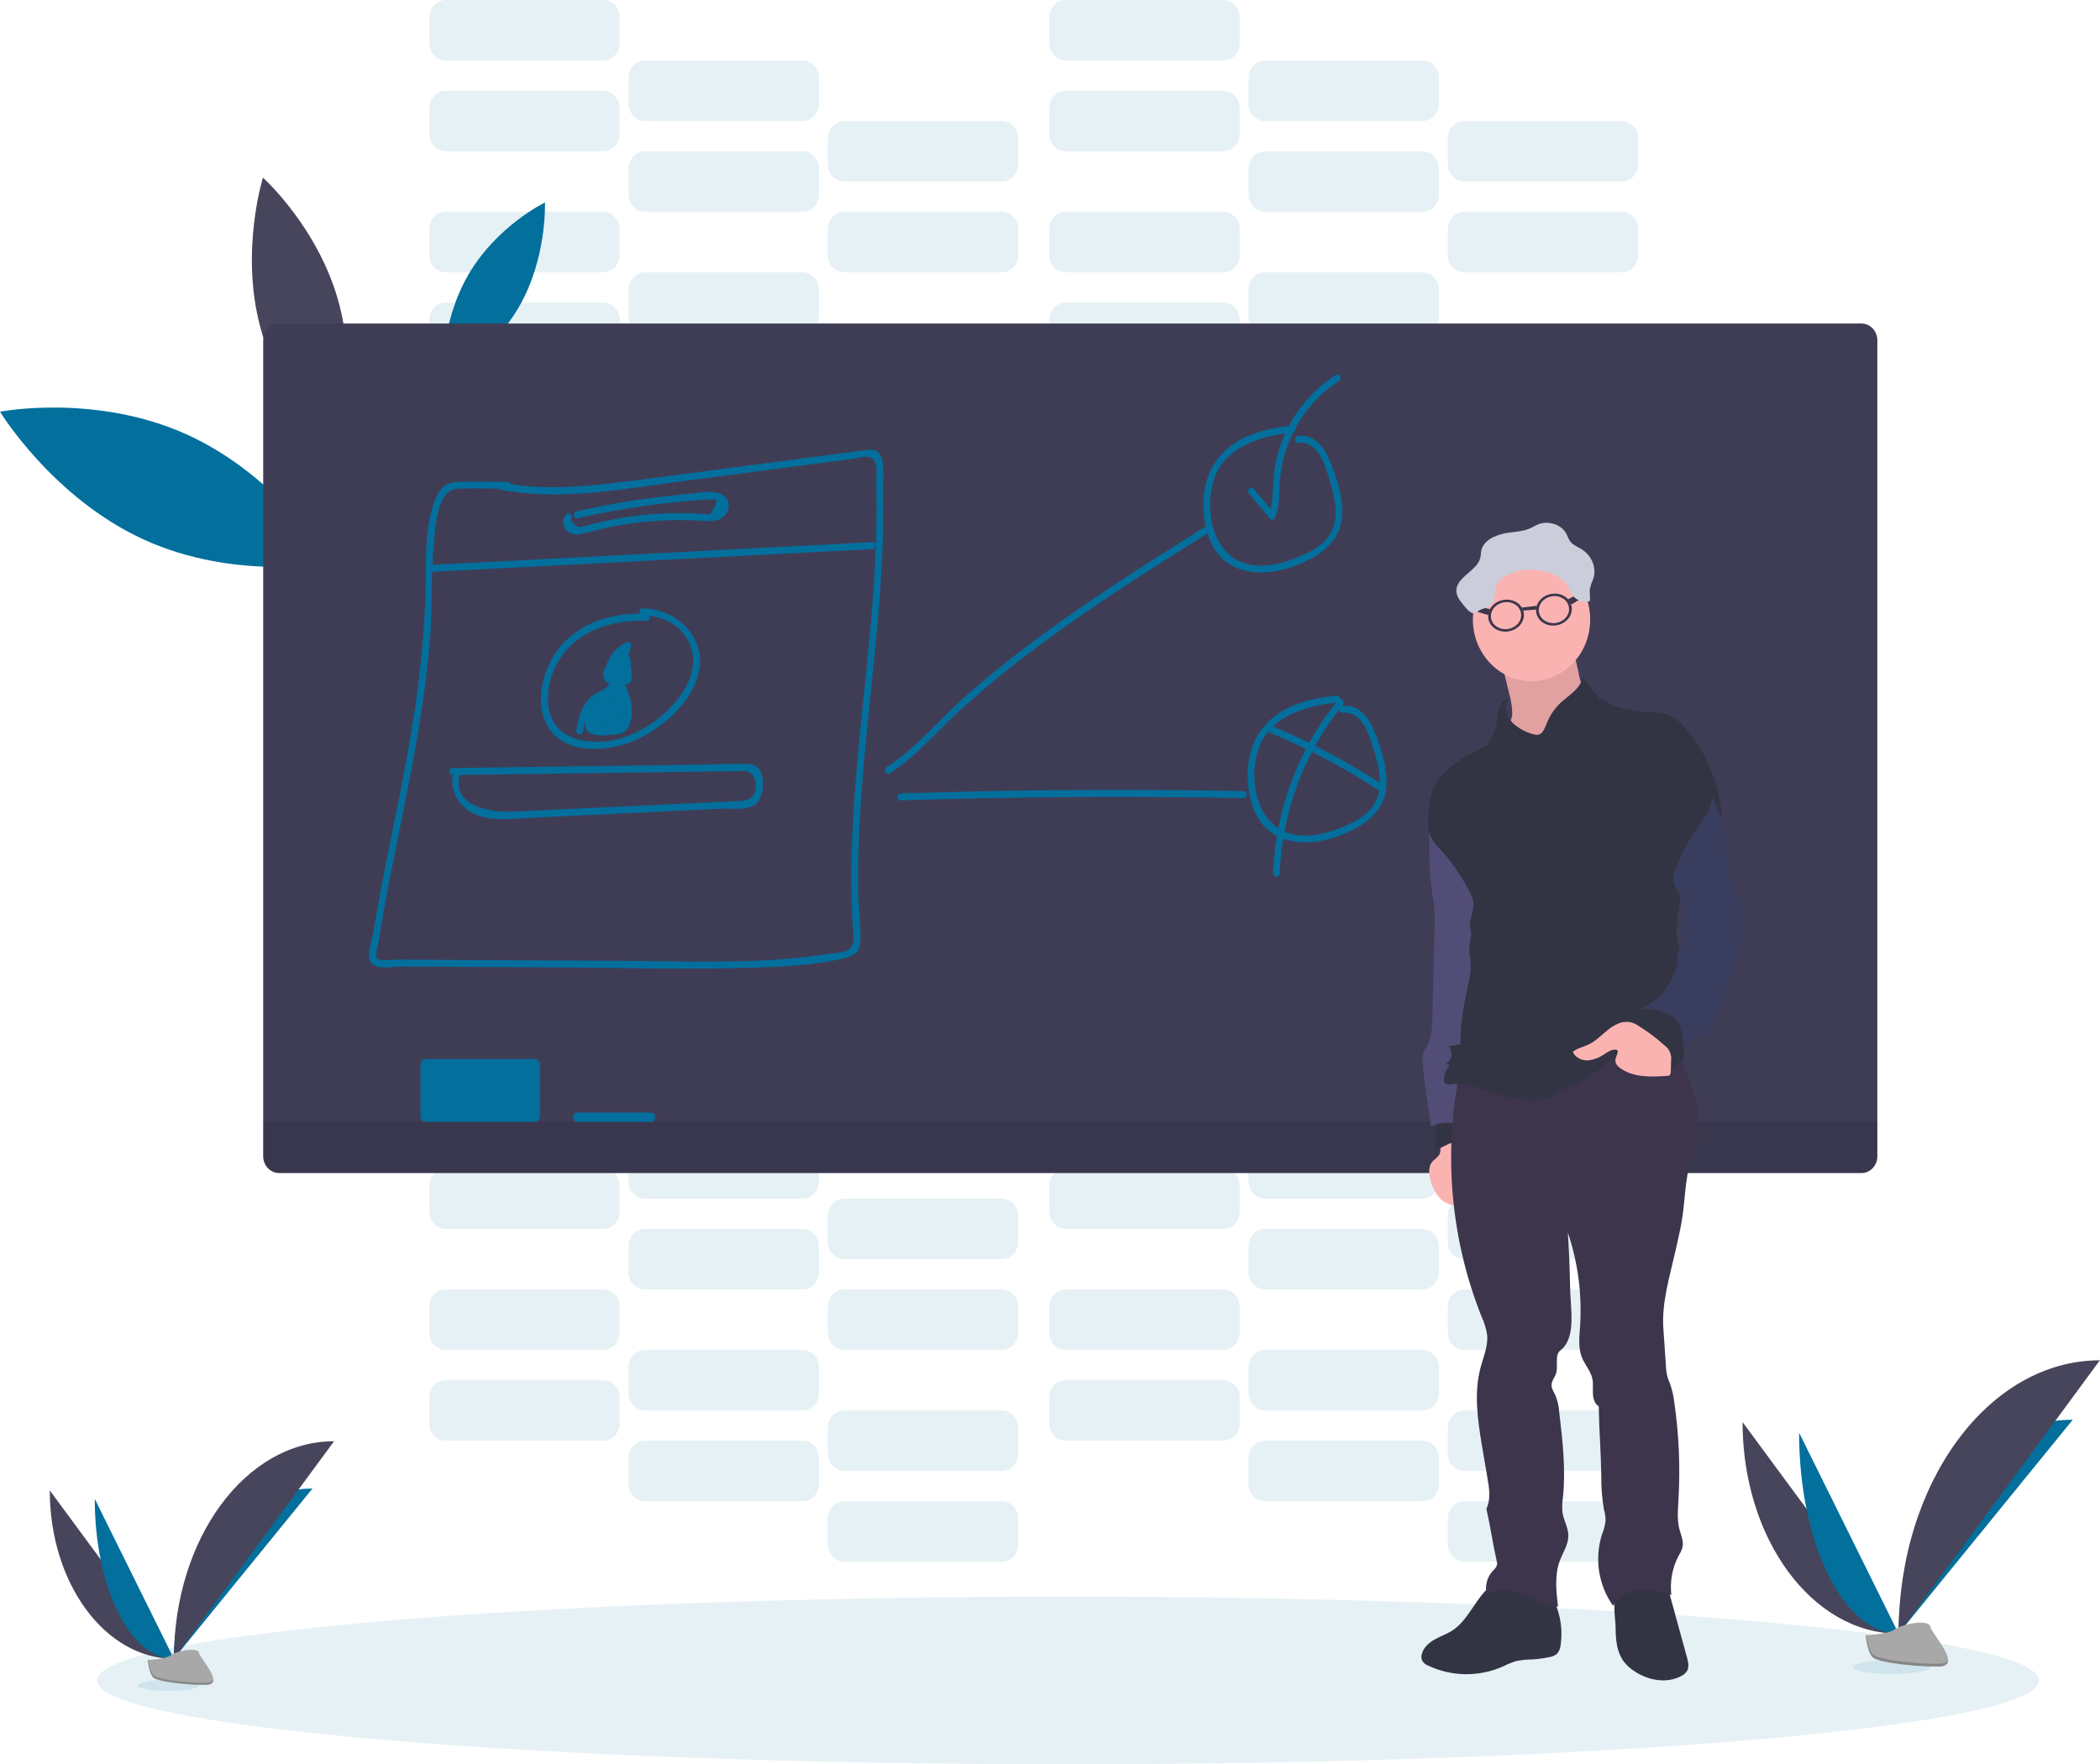 <svg width="13097" height="11003" viewBox="0 0 13097 11003" fill="none" xmlns="http://www.w3.org/2000/svg">
<path opacity="0.1" d="M3762.27 1887.04H2779.74C2723.17 1887.04 2677.21 1935.32 2677.21 1994.89V2156.6C2677.21 2216.17 2723.17 2264.45 2779.74 2264.45H3762.27C3818.83 2264.45 3864.79 2216.17 3864.79 2156.6V1994.89C3864.79 1935.32 3818.83 1887.04 3762.27 1887.04Z" fill="#036F9D"/>
<path opacity="0.1" d="M5005.03 2264.44H4022.65C3965.93 2264.44 3919.97 2312.73 3919.97 2372.3V2534C3919.97 2593.57 3965.93 2641.85 4022.65 2641.85H5005.03C5061.75 2641.85 5107.71 2593.57 5107.71 2534V2372.3C5107.71 2312.73 5061.75 2264.44 5005.03 2264.44Z" fill="#036F9D"/>
<path opacity="0.1" d="M6247.82 2641.87H5265.44C5208.87 2641.87 5162.91 2690.15 5162.91 2749.72V2911.43C5162.91 2971 5208.87 3019.28 5265.44 3019.28H6247.82C6304.54 3019.28 6350.5 2971 6350.5 2911.43V2749.72C6350.5 2690.15 6304.54 2641.87 6247.82 2641.87Z" fill="#036F9D"/>
<path opacity="0.1" d="M3762.27 1320.92H2779.74C2723.17 1320.92 2677.21 1369.21 2677.21 1428.78V1590.48C2677.21 1650.05 2723.17 1698.33 2779.74 1698.33H3762.27C3818.83 1698.33 3864.79 1650.05 3864.79 1590.48V1428.78C3864.79 1369.21 3818.83 1320.92 3762.27 1320.92Z" fill="#036F9D"/>
<path opacity="0.1" d="M5005.03 1698.35H4022.65C3965.93 1698.35 3919.97 1746.63 3919.97 1806.2V1967.91C3919.97 2027.47 3965.93 2075.76 4022.65 2075.76H5005.03C5061.75 2075.76 5107.71 2027.47 5107.71 1967.91V1806.2C5107.71 1746.63 5061.75 1698.35 5005.03 1698.35Z" fill="#036F9D"/>
<path opacity="0.1" d="M6247.82 2075.75H5265.44C5208.87 2075.75 5162.91 2124.03 5162.91 2183.6V2345.31C5162.91 2404.88 5208.87 2453.16 5265.44 2453.16H6247.82C6304.54 2453.16 6350.5 2404.88 6350.5 2345.31V2183.6C6350.5 2124.03 6304.54 2075.75 6247.82 2075.75Z" fill="#036F9D"/>
<path opacity="0.1" d="M7628.77 1887.04H6646.39C6589.82 1887.04 6543.86 1935.32 6543.86 1994.89V2156.6C6543.86 2216.17 6589.82 2264.45 6646.39 2264.45H7628.77C7685.49 2264.45 7731.45 2216.17 7731.45 2156.6V1994.89C7731.45 1935.32 7685.49 1887.04 7628.77 1887.04Z" fill="#036F9D"/>
<path opacity="0.1" d="M8871.69 2264.44H7889.31C7832.59 2264.44 7786.63 2312.73 7786.63 2372.3V2534C7786.63 2593.57 7832.59 2641.85 7889.31 2641.85H8871.69C8928.25 2641.85 8974.21 2593.57 8974.21 2534V2372.3C8974.21 2312.73 8928.25 2264.44 8871.69 2264.44Z" fill="#036F9D"/>
<path opacity="0.1" d="M10114.4 2641.87H9132.06C9075.34 2641.87 9029.54 2690.15 9029.54 2749.72V2911.43C9029.54 2971 9075.34 3019.28 9132.06 3019.28H10114.4C10171.2 3019.28 10217.1 2971 10217.1 2911.43V2749.72C10217.1 2690.15 10171.2 2641.87 10114.4 2641.87Z" fill="#036F9D"/>
<path opacity="0.1" d="M7628.77 1320.92H6646.39C6589.82 1320.92 6543.86 1369.21 6543.86 1428.78V1590.48C6543.86 1650.05 6589.82 1698.33 6646.39 1698.33H7628.77C7685.49 1698.33 7731.45 1650.05 7731.45 1590.48V1428.78C7731.45 1369.21 7685.49 1320.92 7628.77 1320.92Z" fill="#036F9D"/>
<path opacity="0.1" d="M8871.69 1698.35H7889.31C7832.59 1698.35 7786.63 1746.63 7786.63 1806.2V1967.91C7786.63 2027.47 7832.59 2075.76 7889.31 2075.76H8871.69C8928.25 2075.76 8974.21 2027.47 8974.21 1967.91V1806.2C8974.21 1746.63 8928.25 1698.35 8871.69 1698.35Z" fill="#036F9D"/>
<path opacity="0.1" d="M10114.4 2075.75H9132.06C9075.34 2075.75 9029.54 2124.03 9029.54 2183.6V2345.31C9029.54 2404.88 9075.34 2453.16 9132.06 2453.16H10114.4C10171.2 2453.16 10217.1 2404.88 10217.1 2345.31V2183.6C10217.1 2124.03 10171.2 2075.75 10114.4 2075.75Z" fill="#036F9D"/>
<path opacity="0.1" d="M3762.27 566.117H2779.74C2723.17 566.117 2677.21 614.4 2677.21 673.968V835.674C2677.21 895.243 2723.17 943.526 2779.74 943.526H3762.27C3818.83 943.526 3864.79 895.243 3864.79 835.674V673.968C3864.79 614.4 3818.83 566.117 3762.27 566.117Z" fill="#036F9D"/>
<path opacity="0.1" d="M5005.03 943.52H4022.65C3965.93 943.52 3919.97 991.802 3919.97 1051.37V1213.08C3919.97 1272.65 3965.93 1320.93 4022.65 1320.93H5005.03C5061.75 1320.93 5107.71 1272.65 5107.71 1213.08V1051.37C5107.71 991.802 5061.75 943.52 5005.03 943.52Z" fill="#036F9D"/>
<path opacity="0.1" d="M6247.82 1320.92H5265.44C5208.87 1320.92 5162.91 1369.21 5162.91 1428.78V1590.48C5162.91 1650.05 5208.87 1698.33 5265.44 1698.33H6247.82C6304.54 1698.33 6350.5 1650.05 6350.5 1590.48V1428.78C6350.5 1369.21 6304.54 1320.92 6247.82 1320.92Z" fill="#036F9D"/>
<path opacity="0.1" d="M3762.27 0H2779.74C2723.17 0 2677.21 48.283 2677.21 107.851V269.558C2677.21 329.126 2723.17 377.409 2779.74 377.409H3762.27C3818.83 377.409 3864.79 329.126 3864.79 269.558V107.851C3864.79 48.283 3818.83 0 3762.27 0Z" fill="#036F9D"/>
<path opacity="0.1" d="M5005.03 377.4H4022.65C3965.93 377.4 3919.97 425.683 3919.97 485.252V646.958C3919.97 706.526 3965.93 754.809 4022.65 754.809H5005.03C5061.75 754.809 5107.71 706.526 5107.71 646.958V485.252C5107.71 425.683 5061.75 377.4 5005.03 377.4Z" fill="#036F9D"/>
<path opacity="0.1" d="M6247.82 754.805H5265.44C5208.87 754.805 5162.91 803.087 5162.91 862.656V1024.36C5162.91 1083.93 5208.87 1132.21 5265.44 1132.21H6247.82C6304.54 1132.21 6350.5 1083.93 6350.5 1024.36V862.656C6350.5 803.087 6304.54 754.805 6247.82 754.805Z" fill="#036F9D"/>
<path opacity="0.1" d="M7628.77 566.117H6646.39C6589.82 566.117 6543.86 614.4 6543.86 673.968V835.674C6543.86 895.243 6589.82 943.526 6646.39 943.526H7628.77C7685.49 943.526 7731.45 895.243 7731.45 835.674V673.968C7731.45 614.4 7685.49 566.117 7628.77 566.117Z" fill="#036F9D"/>
<path opacity="0.1" d="M8871.69 943.52H7889.31C7832.59 943.52 7786.63 991.802 7786.63 1051.37V1213.08C7786.63 1272.65 7832.59 1320.93 7889.31 1320.93H8871.69C8928.25 1320.93 8974.21 1272.65 8974.21 1213.08V1051.37C8974.21 991.802 8928.25 943.52 8871.69 943.52Z" fill="#036F9D"/>
<path opacity="0.1" d="M10114.4 1320.92H9132.06C9075.34 1320.92 9029.54 1369.21 9029.54 1428.78V1590.48C9029.54 1650.05 9075.34 1698.33 9132.06 1698.33H10114.4C10171.2 1698.33 10217.1 1650.05 10217.1 1590.48V1428.78C10217.1 1369.21 10171.2 1320.92 10114.4 1320.92Z" fill="#036F9D"/>
<path opacity="0.1" d="M7628.77 0H6646.39C6589.82 0 6543.86 48.283 6543.86 107.851V269.558C6543.86 329.126 6589.82 377.409 6646.39 377.409H7628.77C7685.49 377.409 7731.45 329.126 7731.45 269.558V107.851C7731.45 48.283 7685.49 0 7628.77 0Z" fill="#036F9D"/>
<path opacity="0.1" d="M8871.69 377.4H7889.31C7832.59 377.4 7786.63 425.683 7786.63 485.252V646.958C7786.63 706.526 7832.59 754.809 7889.31 754.809H8871.69C8928.25 754.809 8974.21 706.526 8974.21 646.958V485.252C8974.21 425.683 8928.25 377.4 8871.69 377.4Z" fill="#036F9D"/>
<path opacity="0.1" d="M10114.4 754.805H9132.06C9075.34 754.805 9029.54 803.087 9029.54 862.656V1024.36C9029.54 1083.93 9075.34 1132.21 9132.06 1132.21H10114.4C10171.2 1132.21 10217.1 1083.93 10217.1 1024.36V862.656C10217.1 803.087 10171.2 754.805 10114.4 754.805Z" fill="#036F9D"/>
<path opacity="0.1" d="M3762.27 8607.83H2779.74C2723.17 8607.83 2677.21 8656.13 2677.21 8715.7V8877.39C2677.21 8936.96 2723.17 8985.26 2779.74 8985.26H3762.27C3818.83 8985.26 3864.79 8936.96 3864.79 8877.39V8715.7C3864.79 8656.13 3818.83 8607.83 3762.27 8607.83Z" fill="#036F9D"/>
<path opacity="0.1" d="M5005.03 8985.24H4022.65C3965.93 8985.24 3919.97 9033.52 3919.97 9093.09V9254.8C3919.97 9314.35 3965.93 9362.65 4022.65 9362.65H5005.03C5061.75 9362.65 5107.71 9314.35 5107.71 9254.8V9093.09C5107.71 9033.52 5061.75 8985.24 5005.03 8985.24Z" fill="#036F9D"/>
<path opacity="0.1" d="M6247.82 9362.67H5265.44C5208.87 9362.67 5162.91 9410.95 5162.91 9470.52V9632.22C5162.91 9691.78 5208.87 9740.07 5265.44 9740.07H6247.82C6304.54 9740.07 6350.5 9691.78 6350.5 9632.22V9470.52C6350.5 9410.95 6304.54 9362.67 6247.82 9362.67Z" fill="#036F9D"/>
<path opacity="0.1" d="M3762.27 8041.71H2779.74C2723.17 8041.71 2677.21 8090.01 2677.21 8149.57V8311.27C2677.21 8370.84 2723.17 8419.12 2779.74 8419.12H3762.27C3818.83 8419.12 3864.79 8370.84 3864.79 8311.27V8149.57C3864.79 8090.01 3818.83 8041.71 3762.27 8041.71Z" fill="#036F9D"/>
<path opacity="0.1" d="M5005.03 8419.12H4022.65C3965.93 8419.12 3919.97 8467.41 3919.97 8526.97V8688.67C3919.97 8748.24 3965.93 8796.53 4022.65 8796.53H5005.03C5061.75 8796.53 5107.71 8748.24 5107.71 8688.67V8526.97C5107.71 8467.41 5061.75 8419.12 5005.03 8419.12Z" fill="#036F9D"/>
<path opacity="0.1" d="M6247.82 8796.55H5265.44C5208.87 8796.55 5162.91 8844.83 5162.91 8904.4V9066.09C5162.91 9125.66 5208.87 9173.96 5265.44 9173.96H6247.82C6304.54 9173.96 6350.5 9125.66 6350.5 9066.09V8904.4C6350.5 8844.83 6304.54 8796.55 6247.82 8796.55Z" fill="#036F9D"/>
<path opacity="0.1" d="M7628.77 8607.83H6646.39C6589.82 8607.83 6543.86 8656.13 6543.86 8715.7V8877.39C6543.86 8936.96 6589.82 8985.26 6646.39 8985.26H7628.77C7685.49 8985.26 7731.45 8936.96 7731.45 8877.39V8715.7C7731.45 8656.13 7685.49 8607.83 7628.77 8607.83Z" fill="#036F9D"/>
<path opacity="0.1" d="M8871.69 8985.24H7889.31C7832.59 8985.24 7786.63 9033.52 7786.63 9093.09V9254.8C7786.63 9314.35 7832.59 9362.65 7889.31 9362.65H8871.69C8928.25 9362.65 8974.21 9314.35 8974.21 9254.8V9093.09C8974.21 9033.52 8928.25 8985.24 8871.69 8985.24Z" fill="#036F9D"/>
<path opacity="0.1" d="M10114.4 9362.67H9132.06C9075.34 9362.67 9029.54 9410.95 9029.54 9470.52V9632.22C9029.54 9691.78 9075.34 9740.07 9132.06 9740.07H10114.4C10171.2 9740.07 10217.1 9691.78 10217.1 9632.22V9470.52C10217.1 9410.95 10171.2 9362.67 10114.4 9362.67Z" fill="#036F9D"/>
<path opacity="0.1" d="M7628.77 8041.71H6646.39C6589.82 8041.71 6543.86 8090.01 6543.86 8149.57V8311.27C6543.86 8370.84 6589.82 8419.12 6646.39 8419.12H7628.77C7685.49 8419.12 7731.45 8370.84 7731.45 8311.27V8149.57C7731.45 8090.01 7685.49 8041.71 7628.77 8041.71Z" fill="#036F9D"/>
<path opacity="0.1" d="M8871.69 8419.12H7889.31C7832.59 8419.12 7786.63 8467.41 7786.63 8526.97V8688.67C7786.63 8748.24 7832.59 8796.53 7889.31 8796.53H8871.69C8928.25 8796.53 8974.21 8748.24 8974.21 8688.67V8526.97C8974.21 8467.41 8928.25 8419.12 8871.69 8419.12Z" fill="#036F9D"/>
<path opacity="0.1" d="M10114.4 8796.55H9132.06C9075.34 8796.55 9029.54 8844.83 9029.54 8904.4V9066.09C9029.54 9125.66 9075.34 9173.96 9132.06 9173.96H10114.4C10171.2 9173.96 10217.1 9125.66 10217.1 9066.09V8904.4C10217.1 8844.83 10171.2 8796.55 10114.4 8796.55Z" fill="#036F9D"/>
<path opacity="0.1" d="M3762.27 7286.88H2779.74C2723.17 7286.88 2677.21 7335.18 2677.21 7394.73V7556.44C2677.21 7616.01 2723.17 7664.29 2779.74 7664.29H3762.27C3818.83 7664.29 3864.79 7616.01 3864.79 7556.44V7394.73C3864.79 7335.18 3818.83 7286.88 3762.27 7286.88Z" fill="#036F9D"/>
<path opacity="0.1" d="M5005.03 7664.31H4022.65C3965.93 7664.31 3919.97 7712.61 3919.97 7772.16V7933.87C3919.97 7993.44 3965.93 8041.72 4022.65 8041.72H5005.03C5061.75 8041.72 5107.71 7993.44 5107.71 7933.87V7772.16C5107.71 7712.61 5061.75 7664.31 5005.03 7664.31Z" fill="#036F9D"/>
<path opacity="0.1" d="M6247.82 8041.71H5265.44C5208.87 8041.71 5162.91 8090.01 5162.91 8149.57V8311.27C5162.91 8370.84 5208.87 8419.12 5265.44 8419.12H6247.82C6304.54 8419.12 6350.5 8370.84 6350.5 8311.27V8149.57C6350.5 8090.01 6304.54 8041.71 6247.82 8041.71Z" fill="#036F9D"/>
<path opacity="0.1" d="M3762.27 6720.79H2779.74C2723.17 6720.79 2677.21 6769.09 2677.21 6828.64V6990.35C2677.21 7049.92 2723.17 7098.2 2779.74 7098.2H3762.27C3818.83 7098.2 3864.79 7049.92 3864.79 6990.35V6828.64C3864.79 6769.09 3818.83 6720.79 3762.27 6720.79Z" fill="#036F9D"/>
<path opacity="0.1" d="M5005.03 7098.19H4022.65C3965.93 7098.19 3919.97 7146.49 3919.97 7206.04V7367.75C3919.97 7427.32 3965.93 7475.6 4022.65 7475.6H5005.03C5061.75 7475.6 5107.71 7427.32 5107.71 7367.75V7206.04C5107.71 7146.49 5061.75 7098.19 5005.03 7098.19Z" fill="#036F9D"/>
<path opacity="0.1" d="M6247.82 7475.59H5265.44C5208.87 7475.59 5162.91 7523.89 5162.91 7583.45V7745.15C5162.91 7804.72 5208.87 7853 5265.44 7853H6247.82C6304.54 7853 6350.5 7804.72 6350.5 7745.15V7583.45C6350.5 7523.89 6304.54 7475.59 6247.82 7475.59Z" fill="#036F9D"/>
<path opacity="0.1" d="M7628.77 7286.88H6646.39C6589.82 7286.88 6543.86 7335.18 6543.86 7394.73V7556.44C6543.86 7616.01 6589.82 7664.29 6646.39 7664.29H7628.77C7685.49 7664.29 7731.45 7616.01 7731.45 7556.44V7394.73C7731.45 7335.18 7685.49 7286.88 7628.77 7286.88Z" fill="#036F9D"/>
<path opacity="0.1" d="M8871.69 7664.31H7889.31C7832.59 7664.31 7786.63 7712.61 7786.63 7772.16V7933.87C7786.63 7993.44 7832.59 8041.72 7889.31 8041.72H8871.69C8928.25 8041.72 8974.21 7993.44 8974.21 7933.87V7772.16C8974.21 7712.61 8928.25 7664.31 8871.69 7664.31Z" fill="#036F9D"/>
<path opacity="0.1" d="M10114.4 8041.71H9132.06C9075.34 8041.71 9029.54 8090.01 9029.54 8149.57V8311.27C9029.54 8370.84 9075.34 8419.12 9132.06 8419.12H10114.4C10171.2 8419.12 10217.1 8370.84 10217.1 8311.27V8149.57C10217.1 8090.01 10171.2 8041.71 10114.4 8041.71Z" fill="#036F9D"/>
<path opacity="0.1" d="M7628.77 6720.79H6646.39C6589.82 6720.79 6543.86 6769.09 6543.86 6828.64V6990.35C6543.86 7049.92 6589.82 7098.2 6646.39 7098.2H7628.77C7685.49 7098.2 7731.45 7049.92 7731.45 6990.35V6828.64C7731.45 6769.09 7685.49 6720.79 7628.77 6720.79Z" fill="#036F9D"/>
<path opacity="0.1" d="M8871.69 7098.19H7889.31C7832.59 7098.19 7786.63 7146.49 7786.63 7206.04V7367.75C7786.63 7427.32 7832.59 7475.6 7889.31 7475.6H8871.69C8928.25 7475.6 8974.21 7427.32 8974.21 7367.75V7206.04C8974.21 7146.49 8928.25 7098.19 8871.69 7098.19Z" fill="#036F9D"/>
<path opacity="0.1" d="M10114.4 7475.59H9132.06C9075.34 7475.59 9029.54 7523.89 9029.54 7583.45V7745.15C9029.54 7804.72 9075.34 7853 9132.06 7853H10114.4C10171.2 7853 10217.1 7804.72 10217.1 7745.15V7583.45C10217.1 7523.89 10171.2 7475.59 10114.4 7475.59Z" fill="#036F9D"/>
<path opacity="0.1" d="M6661.14 11002.9C10005.5 11002.9 12716.5 10769 12716.5 10480.4C12716.5 10191.7 10005.5 9957.79 6661.14 9957.79C3316.97 9957.79 605.783 10191.7 605.783 10480.4C605.783 10769 3316.97 11002.9 6661.14 11002.9Z" fill="#036F9D"/>
<path d="M1168.98 2711.53C1740.03 2971.66 2068.05 3509.89 2068.05 3509.89C2068.05 3509.89 1470.26 3626.02 899.065 3366.04C328.022 3106.07 0 2567.67 0 2567.67C0 2567.67 597.789 2451.41 1168.98 2711.53Z" fill="#036F9D"/>
<path d="M2921.3 1712.85C3097.91 1408.02 3398.73 1262.86 3398.73 1262.86C3398.73 1262.86 3412.56 1610.37 3236.41 1914.34C3060.41 2218.29 2758.98 2363.31 2758.98 2363.31C2758.98 2363.31 2744.53 2015.94 2921.3 1712.85Z" fill="#036F9D"/>
<path d="M1623.06 2039.02C1749.41 2513.11 2097.57 2825.19 2097.57 2825.19C2097.57 2825.19 2241.13 2368.38 2114.78 1894.16C1988.43 1419.93 1639.96 1107.98 1639.96 1107.98C1639.96 1107.98 1496.55 1564.79 1623.06 2039.02Z" fill="#46455B"/>
<path d="M11609 2017.69H1741.09C1686.06 2017.69 1641.48 2064.56 1641.48 2122.36V7211.29C1641.48 7269.09 1686.06 7315.94 1741.09 7315.94H11609C11663.9 7315.94 11708.4 7269.09 11708.4 7211.29V2122.36C11708.4 2064.56 11663.9 2017.69 11609 2017.69Z" fill="#3F3D56"/>
<path opacity="0.1" d="M1641.48 6996.6H11708.4V7211.28C11708.4 7239.04 11698 7265.66 11679.4 7285.29C11660.6 7304.92 11635.3 7315.94 11609 7315.94H1741.09C1714.65 7315.94 1689.28 7304.92 1670.68 7285.29C1651.93 7265.66 1641.48 7239.04 1641.48 7211.28V6996.6Z" fill="black"/>
<path d="M3333.1 6604.67H2656.46C2637.4 6604.67 2622.03 6620.92 2622.03 6640.96V6960.31C2622.03 6980.35 2637.4 6996.6 2656.46 6996.6H3333.1C3352.16 6996.6 3367.69 6980.35 3367.69 6960.31V6640.96C3367.69 6620.92 3352.16 6604.67 3333.1 6604.67Z" fill="#036F9D"/>
<path d="M4058.18 6938.51H3602.42C3587.2 6938.51 3574.75 6951.51 3574.75 6967.55C3574.75 6983.59 3587.2 6996.58 3602.42 6996.58H4058.18C4073.39 6996.58 4085.69 6983.59 4085.69 6967.55C4085.69 6951.51 4073.39 6938.51 4058.18 6938.51Z" fill="#036F9D"/>
<path d="M3121.13 3053.83C3485.59 3124.52 3857.42 3053.83 4220.18 3005.92L5323.22 2860.77C5367.8 2854.81 5432.67 2826.79 5458.95 2884.14C5473.71 2916.22 5463.72 2985.74 5464.94 3022.61C5467.71 3124.23 5467.56 3225.84 5464.94 3327.44C5459.87 3521.66 5446.34 3715.46 5429.13 3908.8C5395.62 4287.23 5348.12 4663.62 5324.3 5043.5C5312.15 5236.85 5306.01 5430.78 5311.54 5624.13C5312.77 5670.29 5314.46 5716.45 5317.07 5762.45C5319.99 5813.99 5341.98 5890.49 5288.48 5924.9C5258.05 5944.64 5197.95 5943.62 5163.05 5949.42C5107.72 5958.57 5052.53 5965.83 4996.28 5971.78C4624.91 6010.83 4248.77 5994.56 3876.02 5992.24L2750.53 5986.15L2476 5984.55C2451.1 5984.55 2361.49 6000.23 2346.27 5969.16C2339.66 5955.95 2357.03 5894.12 2359.95 5877.58C2364.25 5850.28 2368.87 5823.04 2373.78 5795.85C2405.91 5604.96 2443.72 5415.24 2481.84 5225.67C2563.62 4819.23 2647.55 4410.76 2681.21 3995.61C2697.96 3787.3 2686.9 3577.12 2707.34 3369.25C2716.87 3272.72 2728.09 3057.3 2850.45 3048.75C2953.89 3041.49 3060.57 3048.75 3164.33 3048.75C3169.86 3048.75 3175.09 3046.46 3179.08 3042.37C3182.93 3038.28 3185.08 3032.75 3185.08 3026.97C3185.08 3021.2 3182.93 3015.65 3179.08 3011.58C3175.09 3007.49 3169.86 3005.2 3164.33 3005.2C3066.41 3005.2 2968.19 3002.45 2870.12 3004.47C2804.95 3005.78 2759.6 3022.03 2728.55 3085.04C2649.24 3246.74 2657.38 3462.45 2654.77 3638.96C2648.93 4061.51 2587.14 4475.06 2506.74 4888.33C2466.32 5096.34 2422.66 5303.61 2382.54 5511.78C2363.64 5611.21 2345.5 5710.93 2328.9 5810.95C2321.21 5858.55 2282.17 5963.51 2316.45 6007.19C2350.88 6050.89 2456.63 6027.37 2503.98 6027.67L2833.54 6029.69L3464.84 6033.47C3872.79 6035.94 4282.13 6047.98 4689.93 6035.36C4884.68 6029.25 5090.35 6020.84 5280.03 5971.92C5336.44 5957.41 5363.65 5930.12 5365.8 5866.83C5369.18 5768.71 5353.96 5667.53 5352.12 5568.97C5338.28 4725.61 5526.74 3893.99 5507.37 3050.35C5506.14 2993 5526.74 2848.43 5467.1 2813.74C5440.35 2798.06 5405.46 2806.63 5377.33 2810.11C5323.53 2816.64 5269.73 2824.62 5215.93 2831.31L4516.54 2923.04C4292.88 2952.07 4069.39 2983.42 3845.43 3010.14C3608.4 3039.16 3368.92 3056.44 3132.66 3010.14C3106.53 3005.05 3095.31 3047.01 3121.59 3052.09L3121.13 3053.83Z" fill="#036F9D"/>
<path d="M2681.52 3566.97L5440.82 3424.71C5467.56 3423.26 5467.72 3379.7 5440.82 3381.16L2681.52 3523.42C2654.92 3524.72 2654.77 3568.27 2681.52 3566.97Z" fill="#036F9D"/>
<path d="M3531.56 3207.96C3523.87 3216.56 3518.34 3227.01 3515.26 3238.4C3512.34 3249.8 3512.04 3261.77 3514.34 3273.33C3516.8 3284.87 3521.87 3295.62 3529.1 3304.64C3536.32 3313.68 3545.55 3320.69 3556 3325.1C3593.2 3342.97 3636.85 3328 3673.74 3318.29C3728.93 3303.76 3784.11 3290.85 3840.98 3280.26C3964.41 3257.26 4089.53 3245.03 4214.96 3243.67C4272.14 3242.95 4329.02 3245.71 4386.05 3248.32C4427.55 3250.06 4472.12 3253.54 4507.17 3226.54C4547.29 3195.77 4560.2 3135.68 4521.01 3098.23C4465.82 3045.24 4346.7 3076.01 4282.9 3081.53C4051.41 3101.75 3821.46 3137.83 3594.43 3189.53C3568.45 3195.33 3579.36 3237.43 3605.49 3231.48C3755.21 3197.51 3906.16 3170.23 4058.33 3149.61C4133.04 3139.94 4207.89 3131.76 4282.9 3125.09C4318.26 3122.03 4353.61 3119.27 4388.97 3117.1C4402.8 3116.22 4417.4 3114.63 4431.55 3115.06C4475.35 3116.08 4480.43 3107.8 4454.14 3163.4C4430.93 3212.61 4438.31 3206.94 4397.88 3205.35C4380.67 3205.35 4363.6 3203.32 4346.54 3202.45C4311.34 3200.9 4276.3 3200.08 4241.25 3199.99C4166.55 3199.99 4092.15 3203.76 4017.75 3211.3C3954.88 3217.69 3892.01 3226.69 3829.76 3238.3C3790.87 3245.57 3752.14 3253.98 3713.55 3263.27C3696.64 3267.47 3679.43 3271.83 3662.52 3276.33C3654.37 3278.66 3646.07 3280.68 3637.93 3282.86C3607.8 3293.89 3581.98 3279.38 3560.76 3239.32C3579.21 3219.15 3550.16 3188.22 3531.4 3208.54L3531.56 3207.96Z" fill="#036F9D"/>
<path d="M4031.72 3827.5C3831.9 3819.38 3616.08 3876.14 3484.51 4045.24C3381.52 4177.47 3322.8 4404.36 3431.94 4553.3C3549.07 4712.97 3806.23 4684.81 3961.32 4616.73C4125.33 4544.15 4304.87 4394.49 4354.21 4207.24C4415.7 3973.38 4216.18 3796.58 4008.21 3793.97C3981.61 3793.97 3981.61 3837.53 4008.21 3837.53C4126.72 3838.97 4243.08 3892.39 4298.26 4008.37C4356.21 4130.59 4306.25 4258.9 4229.24 4356.74C4105.81 4512.5 3912.75 4629.94 3716.15 4626.6C3597.95 4624.7 3467.44 4582.18 3430.86 4451.24C3400.73 4345.13 3423.79 4229.15 3476.21 4135.09C3589.65 3931.87 3820.68 3863.07 4032.65 3871.78C4059.24 3872.8 4059.24 3829.24 4032.65 3828.23L4031.72 3827.5Z" fill="#036F9D"/>
<path d="M3833.3 4150.05C3824.85 4146.72 3815.62 4145.72 3806.71 4147.13C3797.64 4148.55 3789.18 4152.34 3781.96 4158.12C3774.73 4163.92 3769.05 4171.54 3765.36 4180.28C3761.67 4189.02 3760.13 4198.59 3760.9 4208.1C3765.05 4264.72 3824.54 4280.68 3869.11 4277.35C3907.7 4273.87 3952.58 4258.9 3939.06 4208.24C3936.6 4199.28 3932.29 4190.99 3926.45 4183.92C3920.76 4176.86 3913.54 4171.19 3905.39 4167.32C3893.09 4162.17 3879.72 4160.41 3866.5 4162.24C3861.43 4162.24 3814.55 4180.23 3834.37 4158.6L3801.79 4154.11C3805.48 4157.85 3808.24 4162.41 3809.93 4167.43C3811.63 4172.46 3812.24 4177.82 3811.78 4183.14C3811.78 4186.93 3812.86 4190.64 3814.7 4193.9C3816.55 4197.17 3819.16 4199.89 3822.23 4201.77C3825.46 4203.66 3828.99 4204.67 3832.53 4204.68C3836.22 4204.7 3839.76 4203.72 3842.83 4201.87C3847.59 4199.77 3852.82 4199.12 3857.89 4199.97C3862.97 4200.82 3867.73 4203.14 3871.57 4206.67C3875.42 4210.2 3878.34 4214.79 3879.88 4219.94C3881.41 4225.1 3881.57 4230.6 3880.34 4235.82C3879.11 4240.86 3879.72 4246.13 3882.03 4250.74C3884.18 4255.34 3888.02 4258.96 3892.48 4260.98C3896.94 4262.99 3902.01 4263.26 3906.78 4261.75C3911.39 4260.22 3915.54 4257.01 3918.15 4252.67C3931.99 4226.55 3948.59 4174.57 3927.99 4147.29C3914.15 4128.85 3887.41 4134.36 3870.96 4145.11C3860.66 4152.72 3851.13 4161.32 3842.52 4170.8C3825.77 4186.34 3814.85 4193.59 3821 4163.84C3831.45 4109.68 3880.49 4066.58 3925.37 4044.95L3895.09 4020.42C3879.11 4083.34 3850.67 4141.97 3811.47 4192.43L3846.83 4207.82C3845.9 4187.88 3850.67 4168.11 3860.82 4151.19C3870.96 4134.29 3885.72 4121.06 3903.24 4113.32H3882.95L3893.71 4131.9C3889.71 4159.33 3929.53 4171.09 3933.52 4143.36C3938.9 4107.51 3917.23 4060.92 3877.42 4078.47C3829.76 4099.37 3805.02 4156.72 3805.94 4207.82C3805.94 4225.23 3829.46 4238.74 3841.45 4223.35C3885.41 4167.26 3917.38 4101.99 3935.52 4031.89C3936.44 4027.73 3936.29 4023.36 3934.91 4019.33C3933.52 4015.28 3931.06 4011.76 3927.83 4009.16C3924.61 4006.56 3920.76 4005 3916.77 4004.68C3912.62 4004.36 3908.62 4005.28 3904.93 4007.35C3863.58 4027.01 3828.69 4059.01 3804.4 4099.37C3787.65 4128.41 3766.43 4173.71 3783.65 4207.08C3786.42 4212.43 3790.26 4217.14 3794.72 4220.93C3799.33 4224.72 3804.55 4227.54 3810.09 4229.19C3815.62 4230.84 3821.62 4231.33 3827.3 4230.6C3833.15 4229.87 3838.68 4227.95 3843.75 4224.95C3856.51 4216.98 3868.19 4207.21 3878.34 4195.91C3883.41 4191.12 3889.1 4182.84 3895.86 4181.4C3902.01 4177.05 3901.7 4179.51 3894.94 4189.1C3894.79 4204.13 3890.64 4218.84 3882.95 4231.48L3920.76 4248.17C3924.14 4234.62 3923.68 4220.31 3919.53 4206.99C3915.38 4193.68 3907.7 4181.9 3897.4 4173.1C3886.95 4164.3 3874.34 4158.86 3861.12 4157.42C3847.75 4155.99 3834.38 4158.6 3822.54 4165L3853.74 4183.86C3854.36 4165.39 3848.98 4147.26 3838.22 4132.62C3836.53 4129.8 3834.38 4127.39 3831.76 4125.59C3829 4123.78 3826.07 4122.63 3823 4122.2C3819.93 4121.76 3816.7 4122.07 3813.62 4123.09C3810.7 4124.12 3807.94 4125.84 3805.78 4128.13C3784.72 4151.21 3780.73 4191.12 3807.17 4212.46C3826.84 4228.28 3836.53 4212.46 3858.2 4208.82C3931.83 4198.81 3888.79 4233.66 3862.81 4234.82C3851.28 4236.12 3839.6 4235.24 3828.23 4232.2C3799.48 4221.95 3797.64 4208.74 3822.85 4192.57C3847.59 4203.17 3858.2 4161.08 3833.91 4150.63L3833.3 4150.05Z" fill="#036F9D"/>
<path d="M3800.1 4229.6C3817.01 4287.67 3746.91 4306.83 3713.56 4326.86C3690.19 4340.62 3669.9 4359.36 3653.76 4381.87C3619.02 4430.93 3605.96 4493.36 3594.58 4552.13C3589.36 4579.57 3629.17 4591.18 3634.55 4563.76C3641.01 4520.55 3652.69 4478.42 3669.6 4438.48C3694.34 4386.51 3730.01 4369.1 3776.43 4342.38C3822.85 4315.68 3856.36 4274.3 3839.91 4217.99C3832.22 4191.29 3792.26 4202.74 3800.1 4229.6Z" fill="#036F9D"/>
<path d="M3869.11 4200.43C3859.27 4201.87 3850.21 4207.13 3843.75 4215.18C3837.45 4223.24 3834.06 4233.51 3834.53 4243.97C3834.53 4261.25 3845.44 4272.28 3852.97 4286.07C3870.65 4314.29 3884.18 4345.17 3892.94 4377.66C3899.55 4408.87 3906.16 4464.76 3890.63 4493.79C3862.04 4547.64 3810.39 4537.34 3766.43 4537.34C3724.93 4537.34 3692.96 4551.86 3694.34 4491.18C3695.11 4457.07 3717.71 4422.52 3735.69 4395.66L3697.88 4390.43C3705.87 4434.77 3710.02 4479.74 3710.48 4524.86C3710.48 4545.04 3739.84 4556.21 3748.91 4535.75C3771.2 4486.64 3788.72 4435.4 3801.63 4382.75L3760.9 4376.94L3767.97 4487.25C3768.12 4491.96 3769.66 4496.52 3772.43 4500.21C3775.19 4503.91 3779.04 4506.58 3783.34 4507.83C3787.64 4509.06 3792.26 4508.8 3796.41 4507.08C3800.56 4505.37 3804.09 4502.29 3806.55 4498.3C3811.32 4492.68 3814.85 4485.98 3816.85 4478.7C3818.23 4471.88 3805.63 4425.86 3800.4 4442.26L3841.14 4448.06L3843.9 4343.27L3802.55 4349.06C3811.32 4378.62 3813.93 4409.81 3810.24 4440.52C3807.63 4464.76 3846.52 4470.28 3851.74 4446.32L3877.72 4305.52L3839.75 4310.6C3848.82 4330.07 3851.28 4352.18 3846.82 4373.3C3843.9 4401.18 3885.25 4400.9 3888.32 4373.3C3891.86 4344.41 3887.4 4315.05 3875.57 4288.69C3873.42 4285.05 3870.5 4282.14 3866.81 4280.3C3863.12 4278.46 3859.12 4277.77 3855.12 4278.32C3850.97 4278.87 3847.28 4280.64 3844.21 4283.41C3841.14 4286.19 3838.83 4289.84 3837.75 4293.91L3811.62 4434.71L3852.36 4440.52C3856.51 4405.92 3853.43 4370.77 3843.13 4337.59C3841.75 4332.6 3838.68 4328.29 3834.53 4325.45C3830.38 4322.6 3825.46 4321.42 3820.54 4322.09C3815.62 4322.79 3811.16 4325.29 3807.78 4329.18C3804.55 4333.06 3802.71 4338.06 3802.55 4343.27L3799.63 4448.06C3799.63 4473.46 3833.14 4477.1 3840.37 4453.88L3842.52 4446.76C3843.59 4443.06 3843.6 4439.15 3842.67 4435.43C3841.75 4431.71 3839.91 4428.32 3837.29 4425.56C3794.41 4376.5 3785.65 4454.6 3770.74 4476.22L3809.47 4487.25L3802.25 4376.94C3800.71 4353.42 3767.66 4346.17 3761.51 4371.13C3749.83 4420.23 3733.69 4468.02 3713.25 4513.83L3751.83 4524.86C3751.37 4475.84 3746.76 4426.98 3738 4378.82C3734.46 4358.79 3709.4 4359.67 3700.18 4373.6C3672.67 4415.41 3624.86 4506.71 3661.75 4556.79C3693.88 4600.34 3795.02 4583.49 3838.37 4580.73C3906.46 4576.68 3931.21 4531.23 3938.74 4463.59C3942.28 4431.2 3940.59 4398.41 3933.52 4366.63C3929.83 4349.5 3892.17 4240.93 3880.79 4243.11C3907.08 4238.02 3895.86 4195.93 3869.73 4201.01L3869.11 4200.43Z" fill="#036F9D"/>
<path d="M3788.87 4298.25L3675.73 4455.16L3711.55 4477.08L3794.4 4351.09L3756.59 4334.25L3715.24 4499.88C3714.16 4504.9 3714.78 4510.18 3716.93 4514.79C3719.23 4519.39 3722.92 4523.01 3727.38 4525.03C3731.99 4527.04 3737.06 4527.31 3741.68 4525.79C3746.44 4524.26 3750.44 4521.05 3753.05 4516.71C3771.96 4483.99 3793.02 4452.79 3816.23 4423.37L3781.64 4402.19C3772.42 4439.68 3754.59 4474.23 3729.69 4502.78L3764.27 4523.97C3766.42 4503.91 3771.5 4484.33 3779.34 4465.91C3789.94 4440.8 3756.28 4418.59 3743.52 4443.85C3731.84 4466.85 3718.46 4488.88 3703.71 4509.74L3741.52 4514.97L3749.98 4473.61L3712.01 4468.37L3718.16 4504.66C3719.08 4508.31 3721.08 4511.63 3723.69 4514.29C3726.15 4516.94 3729.38 4518.85 3732.91 4519.81C3736.45 4520.79 3740.14 4520.77 3743.52 4519.8C3747.06 4518.82 3750.28 4516.91 3752.74 4514.25C3787.79 4476.15 3815.92 4431.62 3835.59 4382.88H3800.09C3809.46 4401.03 3815.92 4420.63 3819.45 4440.94C3824.53 4467.07 3857.42 4457.34 3860.19 4435.14C3866.03 4386.52 3869.1 4337.55 3869.26 4288.52H3827.76V4379.83C3827.76 4403.49 3864.65 4410.46 3868.49 4385.64C3871.26 4363.62 3878.17 4342.39 3888.78 4323.21H3852.5C3861.26 4338.06 3866.03 4355.12 3866.34 4372.57C3866.34 4378.34 3868.49 4383.89 3872.33 4387.97C3876.33 4392.05 3881.55 4394.35 3887.09 4394.35C3892.47 4394.35 3897.85 4392.05 3901.69 4387.97C3905.53 4383.89 3907.69 4378.34 3907.69 4372.57L3913.06 4343.54H3873.1C3877.1 4369.23 3892.31 4513.95 3838.36 4496.97C3829.14 4494.65 3826.52 4495.23 3830.37 4498.57L3842.66 4470.99L3871.56 4406.68L3832.98 4395.65C3835.44 4425.55 3838.05 4468.23 3820.84 4493.77C3807.16 4514.53 3764.58 4522.81 3742.91 4510.62C3728.61 4499.9 3716.31 4486.39 3706.78 4470.85L3678.5 4499.88C3701.4 4517.43 3738.6 4560.55 3768.11 4563.01C3790.71 4564.91 3809.62 4545.31 3824.37 4529.64C3846.97 4505.02 3864.65 4475.81 3876.33 4443.79C3887.86 4411.79 3893.24 4377.63 3891.85 4343.4C3891.85 4337.63 3889.7 4332.08 3885.86 4327.99C3881.86 4323.92 3876.64 4321.63 3871.1 4321.63C3865.72 4321.63 3860.34 4323.92 3856.5 4327.99C3852.66 4332.08 3850.5 4337.63 3850.5 4343.4V4393.04C3850.5 4398.82 3852.66 4404.35 3856.5 4408.44C3860.34 4412.52 3865.72 4414.82 3871.1 4414.82C3876.64 4414.82 3881.86 4412.52 3885.86 4408.44C3889.7 4404.35 3891.85 4398.82 3891.85 4393.04V4271.25C3891.85 4265.48 3889.7 4259.94 3885.86 4255.85C3881.86 4251.78 3876.64 4249.48 3871.1 4249.48C3865.72 4249.48 3860.34 4251.78 3856.5 4255.85C3852.66 4259.94 3850.5 4265.48 3850.5 4271.25C3850.35 4300.44 3848.05 4329.58 3843.28 4358.34L3884.01 4364.16C3880.79 4329.47 3879.25 4294.63 3879.4 4259.79C3879.4 4254.57 3877.56 4249.55 3874.18 4245.64C3870.95 4241.74 3866.49 4239.19 3861.57 4238.5C3856.65 4237.79 3851.58 4238.97 3847.43 4241.81C3843.28 4244.65 3840.21 4248.97 3838.82 4253.99C3832.67 4281.71 3824.99 4309 3817.76 4336.14L3855.58 4330.91L3852.66 4319.3C3850.66 4291.58 3809.31 4291.44 3811.15 4319.3C3811.61 4331.05 3814.54 4342.55 3819.76 4352.97C3827.75 4370.69 3852.81 4364.44 3857.57 4347.75C3865.57 4320.46 3872.48 4293.18 3878.79 4265.6L3838.05 4259.79C3837.75 4294.63 3839.28 4329.47 3842.51 4364.16C3844.66 4386.5 3878.94 4396.09 3883.25 4369.96C3888.63 4337.17 3891.55 4303.97 3891.85 4270.67H3850.5V4392.46H3891.85V4342.82H3850.5C3852.81 4397.58 3834.83 4451.15 3800.09 4492.03C3794.71 4498.47 3788.87 4504.48 3782.72 4510.04C3772.88 4519.91 3763.81 4518.45 3755.97 4505.54C3736.45 4496.97 3716.01 4474.91 3698.94 4461.99C3681.88 4449.07 3658.36 4474.62 3670.51 4491.75C3702.33 4536.16 3749.67 4585.66 3808.54 4564.33C3870.64 4541.25 3879.1 4452.99 3874.33 4394.93C3872.79 4375.63 3845.28 4362.56 3835.75 4384.04C3822.07 4414.67 3808.23 4445.15 3794.4 4475.93C3789.48 4486.67 3780.57 4501.47 3781.95 4514.25C3786.56 4546.91 3824.22 4541.53 3847.43 4539.65C3937.35 4532.54 3923.06 4398.55 3912.76 4331.2C3909.22 4308.85 3878.33 4312.34 3872.79 4331.2C3868.49 4344.46 3866.18 4358.39 3866.03 4372.43H3907.53C3905.99 4347.47 3899.38 4323.14 3888.01 4301.15C3886.17 4297.91 3883.55 4295.23 3880.32 4293.36C3877.25 4291.49 3873.72 4290.52 3870.18 4290.52C3866.49 4290.52 3862.96 4291.49 3859.88 4293.36C3856.65 4295.23 3854.04 4297.91 3852.2 4301.15C3839.9 4323.57 3831.6 4348.16 3827.6 4373.73L3869.1 4379.54V4288.24C3869.1 4282.47 3866.95 4276.93 3862.96 4272.84C3859.11 4268.75 3853.89 4266.46 3848.35 4266.46C3842.82 4266.46 3837.59 4268.75 3833.75 4272.84C3829.91 4276.93 3827.6 4282.47 3827.6 4288.24C3827.45 4337.26 3824.53 4386.22 3818.53 4434.84L3859.27 4429.04C3854.65 4405.31 3846.66 4382.43 3835.59 4361.1C3833.75 4357.86 3831.14 4355.18 3828.06 4353.31C3824.99 4351.44 3821.45 4350.45 3817.76 4350.45C3814.23 4350.45 3810.69 4351.44 3807.46 4353.31C3804.39 4355.18 3801.78 4357.86 3799.93 4361.1C3781.95 4406.57 3755.97 4448.11 3723.54 4483.62L3758.28 4493.19L3752.13 4456.9C3748.9 4437.6 3722.92 4437.02 3714.31 4451.68C3707.4 4462.6 3702.79 4474.88 3700.63 4487.76C3698.48 4500.65 3698.79 4513.86 3701.71 4526.58C3705.24 4547.2 3729.99 4545.03 3739.52 4531.82C3754.43 4511 3767.81 4489.01 3779.49 4466.05L3743.67 4443.99C3734.14 4465.69 3727.69 4488.71 3724.31 4512.36C3721.85 4531.52 3743.52 4551.54 3759.05 4533.56C3788.71 4499.4 3810.23 4458.3 3821.76 4413.66C3826.83 4393.91 3800.86 4375.19 3787.02 4392.46C3761.66 4424.46 3738.6 4458.43 3718 4494.07L3755.82 4510.91L3797.93 4345.87C3799.01 4340.84 3798.4 4335.56 3796.24 4330.95C3794.09 4326.35 3790.25 4322.73 3785.79 4320.71C3781.33 4318.7 3776.26 4318.43 3771.5 4319.95C3766.88 4321.47 3762.73 4324.69 3760.12 4329.03L3677.27 4455.16C3661.74 4478.54 3697.25 4498.71 3713.09 4477.08L3825.76 4320.32C3841.74 4297.96 3805.77 4276.77 3789.94 4298.25H3788.87Z" fill="#036F9D"/>
<path d="M5550.7 4822.12C5716.4 4715.57 5848.14 4556.64 5994.47 4423.67C6153.26 4279.53 6319.88 4145.26 6491.58 4018.1C6824.98 3771.33 7174.99 3550.55 7524.84 3330.34C7529.29 3327.32 7532.52 3322.59 7533.9 3317.11C7535.13 3311.63 7534.37 3305.84 7531.6 3300.98C7528.99 3296.11 7524.53 3292.52 7519.3 3290.99C7514.23 3289.45 7508.7 3290.09 7503.93 3292.75C7154.23 3512.95 6803.92 3733.3 6470.67 3980.5C6313.27 4096.62 6159.71 4219.72 6012.61 4350.37C5852.29 4492.62 5709.64 4669.71 5529.18 4784.53C5506.43 4799.04 5527.34 4836.79 5550.09 4822.12H5550.7Z" fill="#036F9D"/>
<path d="M8059.6 2654.21C7880.06 2673.36 7686.85 2721.41 7576.33 2886.46C7480.87 3028.42 7483.03 3276.06 7572.64 3421.8C7674.4 3587.42 7882.37 3593.37 8043.92 3539.8C8205.48 3486.24 8372.71 3392.32 8371.18 3189.39C8370.41 3080.54 8332.9 2967.15 8291.71 2868.45C8256.05 2783.24 8192.87 2708.78 8097.42 2718.22C8070.98 2720.83 8070.67 2764.38 8097.42 2761.76C8225.31 2749.27 8266.5 2909.1 8296.93 3009.98C8324.45 3104.2 8350.12 3215.67 8306.62 3309.29C8263.27 3402.93 8158.75 3450.68 8069.44 3484.94C7972.75 3521.81 7866.54 3544.31 7765.7 3513.96C7565.72 3455.19 7510.39 3188.81 7568.03 2999.82C7634.28 2782.09 7869 2718.08 8060.37 2697.75C8086.5 2694.99 8086.81 2651.45 8060.37 2654.21H8059.6Z" fill="#036F9D"/>
<path d="M8335.85 4338.03C8156.31 4357.19 7962.94 4405.24 7852.58 4570.28C7757.12 4712.24 7759.12 4959.89 7848.73 5105.62C7950.64 5271.26 8158.62 5277.2 8320.17 5223.64C8481.72 5170.08 8648.96 5076.16 8647.42 4873.23C8646.5 4764.36 8609.15 4650.99 8567.8 4552.29C8532.29 4467.08 8469.12 4392.61 8373.51 4402.05C8347.22 4404.66 8346.92 4448.2 8373.51 4445.6C8501.55 4433.11 8542.74 4592.94 8573.03 4693.82C8600.69 4788.02 8626.21 4899.5 8582.86 4993.13C8539.52 5086.75 8434.99 5134.51 8345.68 5168.76C8249 5205.63 8142.79 5228.14 8041.8 5197.8C7841.97 5139.01 7786.63 4872.65 7844.28 4683.65C7910.53 4465.92 8145.24 4401.9 8336.62 4381.58C8362.75 4378.82 8363.05 4335.27 8336.62 4338.03H8335.85Z" fill="#036F9D"/>
<path d="M7788.93 3078.19L7919.58 3234.96C7922.2 3237.59 7925.42 3239.47 7928.96 3240.42C7932.34 3241.36 7936.03 3241.34 7939.57 3240.37C7942.95 3239.39 7946.18 3237.48 7948.79 3234.84C7951.25 3232.18 7953.09 3228.88 7954.17 3225.25C7981.84 3148.89 7976.46 3069.78 7983.07 2989.5C7990.14 2906.54 8009.97 2825.32 8041.63 2748.98C8105.42 2594.13 8213.48 2463.99 8350.75 2376.65C8373.5 2362.14 8352.75 2324.39 8329.84 2339.06C8194.58 2424.76 8085.9 2550.18 8017.34 2699.92C7983.84 2772.78 7960.63 2850.38 7948.33 2930.27C7934.49 3024.49 7947.1 3123.19 7913.9 3213.62L7948.64 3203.91L7818.6 3047.42C7800.92 3026.37 7771.71 3057.29 7789.24 3078.19H7788.93Z" fill="#036F9D"/>
<path d="M5617.27 4991.82C6329.57 4968.98 7042.03 4964.14 7754.8 4977.29C7781.39 4977.29 7781.39 4933.75 7754.8 4933.75C7042.34 4920.4 6329.88 4925.23 5617.27 4948.26C5590.68 4949.13 5590.52 4992.68 5617.27 4991.82Z" fill="#036F9D"/>
<path d="M7903.59 4562.44C8147.07 4662.9 8381.33 4786.6 8603.29 4932.02C8626.04 4946.53 8646.79 4909.22 8624.19 4894.43C8399.31 4747.22 8161.98 4622.05 7915.27 4520.5C7890.52 4510.19 7879.76 4552.29 7904.36 4562.44H7903.59Z" fill="#036F9D"/>
<path d="M8345.82 4365.17C8098.8 4667.75 7955.85 5048.75 7939.71 5447.04C7938.48 5475.05 7979.98 5475.05 7981.06 5447.04C7996.74 5060.2 8135.54 4690.07 8375.03 4395.95C8392.24 4374.76 8363.19 4343.84 8345.82 4365.17Z" fill="#036F9D"/>
<path d="M2822.79 4833.75L4366.22 4812.56L4543.75 4810.09C4575.57 4810.09 4607.54 4808.93 4639.36 4808.79C4684.25 4808.79 4714.53 4847.98 4713.61 4895.88C4711.61 4997.49 4650.89 4993.86 4571.27 4997.49L4379.44 5006.63L3598.42 5042.77C3458.54 5049.31 3318.51 5057.3 3178.63 5062.38C3052.43 5066.44 2812.33 5023.19 2868.44 4830.13C2876.28 4803.27 2836.31 4791.8 2828.47 4818.52C2800.81 4913.44 2849.69 5009.82 2928.39 5059.62C3040.14 5130.16 3187.39 5106.2 3310.67 5100.41L4269.53 5054.68L4502.41 5043.79C4562.05 5040.89 4645.05 5053.66 4699.93 5024.49C4764.18 4990.38 4775.55 4854.95 4734.97 4797.9C4714.07 4768.86 4684.86 4766.26 4652.12 4764.94C4566.2 4761.47 4478.73 4767.42 4392.81 4768.58L3914.61 4775.25L2822.17 4789.76C2795.58 4789.76 2795.58 4833.31 2822.17 4833.31L2822.79 4833.75Z" fill="#036F9D"/>
<path d="M9058.76 10168.3C9024.02 10191.2 8984.21 10204.1 8948.24 10224.3C8912.42 10244.5 8877.38 10274.8 8867.23 10316.6C8863.39 10329.6 8864 10343.6 8869.08 10356.1C8877.99 10371.3 8891.67 10382.6 8907.66 10388.3C8980.67 10422.4 9059.37 10440.4 9139.15 10441.4C9219.08 10442.3 9298.24 10426.2 9371.87 10393.9C9397.69 10380.8 9424.44 10369.6 9451.96 10360.5C9485.62 10353.2 9520.05 10349.5 9554.48 10349.4C9590.76 10347.2 9626.73 10342.4 9662.39 10334.9C9680.22 10332.8 9697.28 10325.4 9711.27 10313.6C9724.03 10298.1 9731.71 10278.6 9733.25 10258.1C9749.54 10145.1 9724.95 10029.6 9664.23 9934.73C9656.55 9921.43 9646.25 9910 9634.1 9901.19C9619.19 9893.12 9602.9 9888.52 9586.15 9887.7C9517.13 9878.85 9444.73 9862.58 9374.94 9860.84C9324.99 9859.68 9299.93 9884.65 9264.58 9920.79C9191.41 9997.57 9148.83 10109.2 9058.76 10168.3Z" fill="#323444"/>
<path d="M10076.3 10157.5C10076.3 10228.6 10084.5 10304 10125.5 10360.7C10144.3 10385.3 10167 10406.2 10192.7 10422.4C10279.4 10480.5 10394.2 10501.8 10485.7 10452.6C10500.4 10445.7 10513 10434.5 10522.1 10420.4C10535.9 10395.1 10528.6 10363.6 10520.9 10335.8L10388.5 9853.85C10303.1 9867.64 10177.5 9877.37 10101.5 9922.95C10046.4 9955.9 10076.3 10093.9 10076.3 10157.5Z" fill="#323444"/>
<path d="M8981.12 7190.07C8973.12 7216.64 8944.07 7228.97 8928.24 7251.33C8909.64 7277.59 8911.48 7314.04 8918.25 7345.97C8926.7 7393.05 8947.76 7436.64 8978.96 7471.53C8994.8 7488.81 9014.32 7501.87 9035.99 7509.59C9057.51 7517.32 9080.57 7519.5 9103.16 7515.95C9147.74 7507.1 9186.01 7465.72 9187.55 7418.26C9186.78 7396.67 9182.33 7375.4 9174.64 7355.41L9080.41 7069.16C9080.11 7067.14 9079.18 7065.21 9078.11 7063.55C9077.03 7061.86 9075.5 7060.46 9073.81 7059.43C9070.27 7058.6 9066.58 7059.27 9063.51 7061.31C9041.22 7072.34 8996.64 7083.97 8983.57 7108.21C8970.66 7132.45 8990.49 7163.8 8981.12 7190.07Z" fill="#FBB3B2"/>
<path d="M8937.16 7175.7C8971.44 7170.05 9001.57 7148.86 9033.69 7134.92C9065.97 7120.98 9106.25 7115.61 9133.3 7138.83C9140.98 7145.51 9148.51 7154.66 9158.66 7154.52C9144.83 7083.54 9124.08 7014.25 9096.72 6947.81C9095.79 6944.63 9093.95 6941.84 9091.33 6939.83C9087.64 6938.22 9083.34 6938.22 9079.65 6939.83L8986.66 6965.37C8952.22 6974.81 8948.23 6971.91 8950.84 7007.46C8951.61 7023.29 8959.3 7175.7 8937.16 7175.7Z" fill="#323444"/>
<path d="M8926.87 5108.68C8913.03 5131.02 8913.03 5158.9 8913.03 5185.17C8913.03 5313.63 8914.26 5442.82 8932.4 5569.98C8936.71 5600.47 8942.09 5630.95 8944.85 5661.72C8947.93 5704.56 8948.54 5747.55 8946.7 5790.47L8933.02 6349.33C8931.33 6417.7 8927.94 6491.15 8887.82 6544.85C8875.68 6562.86 8869.84 6584.82 8871.69 6606.84C8882.14 6747.06 8904.27 6886.13 8926.25 7024.75C8961.61 7007.98 9000.19 7000.26 9038.93 7002.21C9077.66 7004.15 9115.47 7015.7 9149.14 7035.93C9218.77 6805.64 9257.35 6566.21 9263.5 6324.65C9266.73 6205.77 9261.96 6086.17 9279.33 5968.73C9308.38 5771.03 9296.55 5568.24 9275.18 5369.38C9268.42 5306.37 9253.97 5241.49 9215.7 5192.72C9179.27 5150.04 9130.85 5120.74 9077.51 5109.11C9026.47 5095.03 8980.67 5109.54 8926.87 5108.68Z" fill="#5B5583"/>
<path opacity="0.1" d="M8926.87 5108.68C8913.03 5131.02 8913.03 5158.9 8913.03 5185.17C8913.03 5313.63 8914.26 5442.82 8932.4 5569.98C8936.71 5600.47 8942.09 5630.95 8944.85 5661.72C8947.93 5704.56 8948.54 5747.55 8946.7 5790.47L8933.02 6349.33C8931.33 6417.7 8927.94 6491.15 8887.82 6544.85C8875.68 6562.86 8869.84 6584.82 8871.69 6606.84C8882.14 6747.06 8904.27 6886.13 8926.25 7024.75C8961.61 7007.98 9000.19 7000.26 9038.93 7002.21C9077.66 7004.15 9115.47 7015.7 9149.14 7035.93C9218.77 6805.64 9257.35 6566.21 9263.5 6324.65C9266.73 6205.77 9261.96 6086.17 9279.33 5968.73C9308.38 5771.03 9296.55 5568.24 9275.18 5369.38C9268.42 5306.37 9253.97 5241.49 9215.7 5192.72C9179.27 5150.04 9130.85 5120.74 9077.51 5109.11C9026.47 5095.03 8980.67 5109.54 8926.87 5108.68Z" fill="black"/>
<path d="M9095.64 6729.36C9002.95 7228.25 9053.52 7744.82 9240.89 8213.44C9257.03 8248.13 9268.41 8285.1 9274.56 8323.18C9282.24 8394.31 9251.04 8462.67 9233.21 8531.49C9191.71 8687.96 9215.69 8854.61 9242.12 9014.71C9253.19 9081.48 9264.57 9148.21 9276.25 9214.89C9287.78 9279.92 9298.69 9350.6 9270.1 9409.55C9294.69 9517.82 9309.45 9625.09 9334.04 9733.38C9336.66 9741.95 9337.58 9751.02 9336.5 9759.96C9331.43 9774.13 9322.67 9786.47 9311.14 9795.51C9292.69 9815.16 9279.48 9839.49 9272.71 9866.14C9265.95 9892.78 9265.95 9920.83 9272.71 9947.49C9335.73 9899.88 9423.66 9916.57 9495.75 9947.49C9567.84 9978.42 9638.86 10020.1 9716.79 10020.1C9705.41 9923.98 9694.5 9823.09 9728.16 9732.94C9747.84 9680.7 9782.42 9631.34 9781.35 9575.45C9780.42 9525.37 9751.22 9480.67 9744.3 9431.17C9741.69 9400.37 9742.77 9369.35 9747.53 9338.85C9766.13 9161.17 9745.07 8981.76 9724.01 8804.38C9721.71 8769.4 9713.87 8735.07 9700.96 8702.77C9691.12 8681.87 9676.52 8661.83 9676.67 8638.46C9676.67 8611.32 9697.57 8589.26 9705.26 8563.42C9719.09 8515.81 9693.73 8451.06 9732.01 8421.6C9832.84 8343.79 9794.11 8158 9791.95 8026.63C9790.11 7913.3 9785.5 7800.08 9778.12 7686.95C9841.6 7874.55 9867.43 8073.91 9854.36 8272.52C9849.9 8337.55 9841.76 8405.92 9865.89 8466.02C9884.33 8512.17 9921.07 8550.21 9931.06 8599.13C9937.36 8629.31 9932.91 8660.53 9934.29 8691.3C9935.68 8722.07 9945.51 8755.61 9970.88 8771.14C9972.72 8911.08 9984.71 9060.73 9986.71 9200.66C9985.32 9272.19 9991.01 9343.68 10003.3 9414.04C10009.5 9436.42 10013 9459.54 10013.5 9482.85C10010.4 9512.07 10003 9540.6 9991.78 9567.48C9967.65 9642.38 9961.34 9722.34 9973.33 9800.38C9985.48 9878.43 10015.5 9952.2 10060.8 10015.3C10093.4 9954.46 10161.3 9922.24 10227.6 9917.15C10293.8 9912.07 10359.3 9929.64 10423.6 9947.35C10413.7 9862.53 10429.7 9776.63 10469.4 9702.03C10480 9685.21 10488.1 9666.81 10493.5 9647.45C10501 9610.58 10483.7 9573.85 10474.1 9537.42C10458.9 9479.37 10464.3 9416.8 10467.8 9356.13C10480 9152.91 10471.4 8948.92 10442.3 8747.62C10437.9 8707.98 10428.9 8669 10415.9 8631.49C10411 8618.14 10405 8605.37 10400.8 8591.86C10394.2 8567.65 10390.5 8542.7 10389.7 8517.55L10373.8 8285.3C10362.7 8122.57 10413.4 7961.88 10448.9 7803.09C10464.8 7731.95 10482.1 7660.97 10492.7 7588.69C10507.2 7490.27 10509.5 7389.67 10530.8 7292.57C10549.9 7205.47 10584.3 7120.55 10591.4 7031.29C10602.5 6892.94 10547.8 6759.25 10494.7 6632.39C10472.7 6580.14 10389.1 6585.36 10335.5 6576.06C9954.43 6510.32 9553.08 6509.88 9193.86 6658.08C9156.66 6674.26 9123.15 6698.55 9095.64 6729.36Z" fill="#3C354C"/>
<path d="M9370.32 4152.96L9412.59 4325.7C9423.96 4365.31 9430.42 4406.37 9431.5 4447.78C9431.96 4462.88 9428.73 4477.84 9422.27 4491.32C9415.2 4502.38 9406.29 4511.94 9395.99 4519.48C9367.09 4542.56 9347.11 4596.42 9314.06 4612.38C9331.12 4643.44 9354.49 4623.27 9385.23 4638.8C9439.18 4666.38 9488.68 4706.01 9547.24 4719.66C9602.42 4732.43 9660.37 4720.38 9715.25 4705.14C9793.03 4682.93 9870.34 4652.29 9932.91 4598.74C9995.47 4545.18 10031.1 4497.86 10030.8 4413.23C9961.8 4421.78 9900.32 4348.48 9869.73 4282.58C9859.12 4257.53 9851.44 4231.28 9846.52 4204.34L9809.63 4033.2C9769.2 4042.49 9736.31 4072.83 9697.88 4088.66C9659.3 4104.48 9613.8 4105.92 9570.91 4107.96C9494.98 4111.59 9419.35 4121.89 9344.96 4138.73C9334.81 4140.91 9321.9 4147.73 9324.51 4158.18" fill="#FBB3B2"/>
<path opacity="0.1" d="M9370.32 4152.96L9412.59 4325.7C9423.96 4365.31 9430.42 4406.37 9431.5 4447.78C9431.96 4462.88 9428.73 4477.84 9422.27 4491.32C9415.2 4502.38 9406.29 4511.94 9395.99 4519.48C9367.09 4542.56 9347.11 4596.42 9314.06 4612.38C9331.12 4643.44 9354.49 4623.27 9385.23 4638.8C9439.18 4666.38 9488.68 4706.01 9547.24 4719.66C9602.42 4732.43 9660.37 4720.38 9715.25 4705.14C9793.03 4682.93 9870.34 4652.29 9932.91 4598.74C9995.47 4545.18 10031.1 4497.86 10030.8 4413.23C9961.8 4421.78 9900.32 4348.48 9869.73 4282.58C9859.12 4257.53 9851.44 4231.28 9846.52 4204.34L9809.63 4033.2C9769.2 4042.49 9736.31 4072.83 9697.88 4088.66C9659.3 4104.48 9613.8 4105.92 9570.91 4107.96C9494.98 4111.59 9419.35 4121.89 9344.96 4138.73C9334.81 4140.91 9321.9 4147.73 9324.51 4158.18" fill="black"/>
<path d="M9551.7 4248.17C9753.68 4248.17 9917.38 4076.07 9917.38 3863.79C9917.38 3651.51 9753.68 3479.41 9551.7 3479.41C9349.72 3479.41 9186.01 3651.51 9186.01 3863.79C9186.01 4076.07 9349.72 4248.17 9551.7 4248.17Z" fill="#FBB3B2"/>
<path d="M9652.39 4497.41C9671.91 4453.01 9700.19 4413.44 9735.24 4381.28C9786.73 4333.81 9857.29 4295.35 9869.43 4224.51L9980.87 4361.1C9987.02 4367.44 9991.79 4375.06 9994.71 4383.46C9996.09 4391.34 9995.94 4399.43 9994.1 4407.22C9992.4 4415 9989.02 4422.3 9984.26 4428.6C9956.59 4474.91 9913.09 4508 9872.05 4541.53C9777.67 4620.07 9687.44 4703.79 9601.51 4792.37C9597.67 4796.99 9592.59 4800.23 9586.91 4801.66C9581.68 4801.81 9576.3 4800.24 9571.84 4797.16C9497.75 4756.25 9432.27 4700.18 9378.93 4632.26C9374.94 4627.18 9370.02 4621.37 9363.56 4621.81C9359.57 4622.56 9356.03 4624.54 9353.11 4627.46C9316.06 4659.4 9275.48 4697.58 9227.83 4692.65C9289.47 4646.05 9324.52 4568.25 9337.43 4489.42C9340.04 4462.45 9345.27 4435.83 9353.11 4410.02C9357.26 4397.11 9364.33 4385.46 9373.71 4376.09C9383.08 4366.72 9394.61 4359.93 9407.06 4356.31C9376.94 4404.65 9397.53 4473.17 9437.96 4512.22C9477.31 4547.29 9524.35 4571.3 9574.92 4582.04C9621.96 4591.32 9635.79 4535.44 9652.39 4497.41Z" fill="#323444"/>
<path d="M9176.66 6768.85C9228.77 6782.34 9278.11 6805.28 9328.53 6822.27C9420.76 6852.59 9517.59 6863.29 9613.82 6853.76C9643.33 6853.08 9672.08 6843.45 9696.67 6826.04C9703.13 6820.53 9709.12 6813.99 9715.88 6808.92C9727.57 6801.62 9740.02 6796.19 9753.08 6792.79C9879.74 6751.14 9985.8 6661.28 10088.6 6573.32C10092 6570.42 10095.7 6566.78 10095.4 6562.14C10094.9 6558.97 10093.6 6556.08 10091.3 6553.87L10037.1 6488.54C9895.27 6513.94 9749.86 6504.37 9605.83 6500.59C9576.16 6499.22 9546.49 6500.04 9517.13 6503.07C9488.7 6506.55 9460.57 6514.1 9432.59 6520.48C9326.07 6544.87 9217.24 6554.15 9109.49 6570.12C9101.96 6570.71 9094.58 6573.09 9088.12 6577.09C9083.51 6580.8 9079.67 6585.31 9076.59 6590.44L9038.78 6646.33C9024.02 6665.13 9013.26 6686.94 9006.96 6710.34C8998.2 6753.9 9016.65 6768.41 9051.85 6762.76C9093.5 6756.35 9135.77 6758.41 9176.66 6768.85Z" fill="#323444"/>
<path d="M9599.99 4725.9C9557.71 4680.4 9509.76 4641.1 9457.65 4609.05C9436.44 4594.95 9413.07 4585.11 9388.48 4580.02C9376.18 4577.46 9363.42 4577.77 9351.28 4580.92C9338.98 4584.09 9327.61 4590.01 9317.77 4598.3C9305.47 4609.77 9297.79 4625.74 9285.95 4637.79C9271.04 4650.98 9253.82 4661.18 9235.38 4667.84C9172.51 4696.07 9113.02 4731.77 9057.84 4774.24C9027.71 4796.34 9000.66 4822.6 8977.3 4852.33C8914.73 4936.52 8905.36 5051.05 8907.05 5157.88C8908.28 5232.2 8976.06 5287.37 9022.79 5342.97C9066.45 5397.67 9106.11 5455.91 9141.15 5517.15C9166.36 5558.95 9192.65 5604.25 9189.42 5654.03C9186.8 5694.82 9164.21 5733.15 9167.75 5773.79C9168.98 5788.3 9173.43 5801.67 9174.66 5815.74C9177.12 5844.77 9166.21 5873.81 9163.44 5902.83C9159.75 5943.91 9172.36 5984.7 9173.13 6026.07C9172.66 6054.39 9169.13 6082.58 9162.83 6110.12C9136.39 6242.79 9103.03 6376.19 9109.8 6511.62L9033.4 6526.13C9040.63 6533.6 9046.16 6542.77 9049.39 6552.86C9052.61 6562.96 9053.54 6573.74 9052.15 6584.29C9050.62 6594.85 9046.93 6604.91 9041.09 6613.63C9035.25 6622.37 9027.56 6629.54 9018.64 6634.58C9138.08 6676.53 9267.2 6655.33 9393.86 6655.19C9498.53 6655.19 9603.06 6669.7 9707.74 6667.67C9812.42 6665.64 9920.32 6645.75 10006.7 6583.48C10030.1 6566.64 10051.6 6546.9 10076.3 6532.24C10109.5 6514.2 10145.2 6501.95 10182.1 6495.95C10250.3 6482.26 10319.7 6475.74 10389.1 6476.49C10423.1 6476.49 10460.2 6477.95 10487.2 6456.47C10517 6432.65 10524.6 6389.55 10528.6 6350.5C10532.7 6309.27 10535.2 6267.9 10535.8 6226.54C10537 6194.32 10535.3 6162.06 10531 6130.16C10526.9 6106.82 10521.5 6083.75 10514.9 6061.06L10462.8 5868.29C10441.3 5788.74 10471.2 5701.49 10477.5 5619.06C10479.1 5599.6 10479.4 5576.95 10465.1 5564.47C10460 5559.97 10452.9 5556.93 10451.2 5549.96C10450.6 5546.65 10450.5 5543.21 10451.1 5539.87C10451.6 5536.52 10452.8 5533.34 10454.6 5530.51C10482.3 5472.44 10523.6 5421.2 10561.5 5368.8C10625.1 5276.88 10684.1 5181.58 10738.2 5083.28C10721.3 4877.56 10638.9 4683.86 10504.3 4533.42C10476.8 4501.92 10445.1 4471.73 10406.4 4457.5C10381.2 4449.39 10355 4444.94 10328.6 4444.29C10220.2 4436.6 10107.5 4429.78 10013.3 4372.59C10006.6 4367.65 9998.87 4364.24 9990.72 4362.57C9969.97 4360.1 9954.75 4381.74 9941.23 4398.86C9906.33 4442.41 9855.15 4467.37 9810.11 4499.46C9726.18 4559.41 9660.55 4641.85 9599.99 4725.9Z" fill="#323444"/>
<path d="M10747.6 5142.65C10769.1 5214.35 10767.1 5290.99 10774.2 5365.75C10778.3 5410.86 10785.9 5455.57 10796.6 5499.44C10801.5 5523.55 10810.5 5546.59 10822.9 5567.52C10835.4 5586.68 10853.2 5602.21 10861 5623.84C10865.3 5638.49 10867.2 5653.8 10866.7 5669.13L10868.3 5769.29C10871.9 5822.37 10864.3 5875.6 10845.8 5925.19L10786.3 6115.49C10754.2 6218.55 10721.2 6323.2 10663 6412.92C10654.9 6428.1 10642.6 6440.3 10627.7 6447.89C10616 6451.15 10604 6453.09 10591.9 6453.71C10570.8 6457.65 10551.8 6469.19 10537.9 6486.33C10524.1 6503.48 10516.4 6525.14 10516.1 6547.61C10502.3 6526.4 10485 6507.87 10465.1 6492.9L10343.9 6391.28C10302.6 6355.87 10259.4 6319.86 10209.1 6299.4C10276.6 6277.21 10336.7 6234.87 10381.9 6177.5C10426.9 6120.14 10455.4 6050.25 10463.4 5976.28C10463.4 5954.26 10468.1 5932.53 10477.2 5912.7C10487.4 5895.57 10506 5882.5 10507.3 5862.34C10509 5836.94 10481.7 5817.77 10481.7 5792.37C10481.7 5775.53 10493.5 5761.6 10498.7 5745.77C10503.6 5726.21 10503.6 5705.66 10498.7 5686.11L10482.1 5588.56C10481.1 5578.79 10478.3 5569.32 10473.8 5560.69C10467.5 5552.43 10460.6 5544.75 10453.1 5537.76C10424.3 5503.93 10437.1 5450.66 10453.1 5409.01C10489.8 5316.53 10537.3 5229.13 10594.2 5148.74C10614.5 5121.75 10633.2 5093.53 10650.4 5064.26C10665 5037.56 10668.4 5000.53 10683.8 4977.17C10703.8 5032.03 10730.7 5086.18 10747.6 5142.65Z" fill="#393D5E"/>
<path d="M10204.8 6305.34C10198.7 6310.15 10193.3 6316.05 10189 6322.77C10172.7 6344.23 10151 6360.48 10126.4 6369.65C10140.3 6380.1 10152.9 6390.41 10165.8 6401C10261.8 6478.97 10349.8 6567.38 10428.2 6664.75C10436.9 6632.09 10489 6634.41 10501.6 6603.21C10504.7 6594.28 10505.6 6584.73 10504.4 6575.34C10501.8 6526.43 10495.2 6477.87 10484.6 6430.18C10480.4 6405.63 10470.9 6382.39 10456.9 6362.25C10437.5 6337.71 10407.6 6325.96 10378.8 6315.79C10335.3 6299.83 10248.9 6277.33 10204.8 6305.34Z" fill="#323444"/>
<path d="M10032.2 6419.44C9990.72 6451.66 9954.44 6492 9907.87 6514.08C9874.97 6529.75 9837.62 6536.57 9808.88 6559.95C9824.56 6596.09 9865.14 6614.82 9902.8 6613.36C9940.46 6609.47 9976.73 6595.53 10007.9 6572.86C10032.5 6556.89 10061.6 6538.32 10088.5 6549.49C10092.6 6571.56 10074.6 6592.32 10074.6 6614.66C10074.6 6637.02 10092.3 6653.29 10109.8 6665.04C10192.7 6721.21 10299.2 6716.57 10398.1 6710.04C10403.6 6710.25 10409.3 6708.53 10413.9 6705.11C10416 6702.47 10417.6 6699.43 10418.7 6696.14C10419.7 6692.86 10420 6689.39 10419.9 6685.94C10421.1 6663 10421.6 6640.22 10421.7 6617.28C10424.5 6598.8 10422.2 6579.84 10415.1 6562.68C10408 6545.49 10396.5 6530.8 10381.8 6520.32C10328.1 6471.91 10270.3 6428.89 10209.1 6391.85C10148.3 6354.84 10086.8 6376.76 10032.2 6419.44Z" fill="#FBB3B2"/>
<path d="M9680.2 3703.11C9618.87 3710.81 9574.3 3761.18 9580.44 3815.9C9586.75 3870.63 9641.31 3908.36 9702.64 3900.53C9763.98 3892.69 9808.55 3842.46 9802.4 3787.88C9796.1 3733.31 9741.53 3695.42 9680.2 3703.11ZM9700.95 3885.44C9649.15 3891.96 9602.89 3859.88 9597.51 3813.72C9592.13 3767.56 9630.09 3724.89 9681.89 3718.36C9733.54 3711.82 9779.96 3743.9 9785.34 3790.06C9790.72 3836.22 9752.75 3878.9 9700.95 3885.44Z" fill="#3C354C"/>
<path d="M9381.39 3740.85C9320.06 3748.55 9275.48 3798.91 9281.63 3853.49C9287.78 3908.08 9342.5 3945.95 9403.83 3938.26C9465.16 3930.56 9509.74 3880.2 9503.59 3825.47C9497.29 3770.75 9442.72 3733.16 9381.39 3740.85ZM9402.14 3923.02C9350.34 3929.56 9304.07 3897.47 9298.69 3851.46C9293.46 3805.44 9331.28 3762.62 9383.08 3755.94C9435.04 3749.27 9481.3 3781.49 9486.53 3827.65C9491.76 3873.81 9453.94 3916.49 9402.14 3923.02Z" fill="#3C354C"/>
<path d="M9159.43 3768.86L9292.69 3798.77L9279.63 3835.64L9153.89 3796.88L9159.43 3768.86Z" fill="#3C354C"/>
<path d="M9902.18 3675.08L9779.37 3737.35L9800.42 3769.87L9913.86 3700.92L9902.18 3675.08Z" fill="#3C354C"/>
<path d="M9491.31 3789.48L9584.76 3777.72L9580 3802.11L9499.76 3807.76L9491.31 3789.48Z" fill="#3C354C"/>
<path d="M9309.91 3756.51C9318.67 3736.63 9323.43 3715 9323.74 3693.08C9324.05 3679.96 9326.2 3666.95 9330.04 3654.47C9336.96 3638.62 9347.26 3624.73 9360.17 3613.97C9403.36 3575.64 9465 3555.9 9525.87 3553.14C9592.28 3549.93 9658.37 3564.95 9717.55 3596.7C9735.69 3605.61 9751.83 3618.24 9765.21 3633.85C9784.57 3658.67 9788.72 3690.76 9808.24 3715.29C9821.46 3730.18 9838.22 3741.2 9856.66 3747.31C9875.26 3753.42 9894.94 3754.38 9914 3750.13C9920.76 3724.88 9911.85 3698.16 9915.38 3672.32C9920.76 3650.19 9928.14 3628.61 9937.36 3607.87C9958.73 3541.53 9927.53 3464.61 9863.12 3424.98C9840.68 3410.46 9813.93 3401.02 9797.18 3381.42C9780.27 3361.84 9776.27 3341.51 9764.74 3321.91C9733.85 3270.09 9654.22 3245.85 9593.51 3269.8C9574.6 3277.35 9557.69 3288.82 9538.33 3296.95C9502.51 3312.48 9461.62 3315.24 9422.12 3320.47C9383.07 3324.24 9345.11 3334.74 9309.45 3351.53C9275.32 3369.23 9246.73 3397.69 9238.89 3431.66C9235.05 3447.33 9235.97 3463.59 9232.13 3479.12C9213.07 3557.94 9090.1 3596.26 9083.18 3676.68C9080.72 3705.71 9095.79 3733.57 9114.54 3757.23C9127.45 3773.36 9158.65 3816.46 9180.48 3822.7C9202.46 3828.95 9219.22 3807.03 9240.28 3799.48C9273.32 3788.59 9293.31 3786.27 9309.91 3756.51Z" fill="#CBCEDA"/>
<path d="M10867.8 8869.11C10867.8 9598.39 11303.1 10188.6 11840.9 10188.6L10867.8 8869.11Z" fill="#46455B"/>
<path d="M11841 10188.8C11841 9451.2 12326.7 8854.47 12927.1 8854.47L11841 10188.8Z" fill="#036F9D"/>
<path d="M11220.4 8935.32C11220.4 9628.15 11498 10188.7 11841 10188.7L11220.4 8935.32Z" fill="#036F9D"/>
<path d="M11841 10188.7C11841 9246.38 12402.5 8483.72 13096.2 8483.72L11841 10188.7Z" fill="#46455B"/>
<path opacity="0.1" d="M11798.8 10440.7C11932.4 10440.7 12040.8 10421.5 12040.8 10397.8C12040.8 10374 11932.4 10354.8 11798.8 10354.8C11665.2 10354.8 11556.9 10374 11556.9 10397.8C11556.9 10421.5 11665.2 10440.7 11798.8 10440.7Z" fill="#036F9D"/>
<path d="M11636.2 10198C11636.2 10198 11774.4 10193.5 11815.7 10162.5C11857.2 10131.4 12028 10094.1 12038.3 10144C12048.8 10194 12245.5 10392.4 12090 10393.7C11934.3 10395 11727.8 10368.2 11686.5 10341.6C11645 10315 11636.2 10198 11636.2 10198Z" fill="#A8A8A8"/>
<path opacity="0.2" d="M12092.7 10376.3C11937 10377.6 11730.9 10350.7 11689.2 10324.2C11657.7 10304 11645.1 10231.3 11640.8 10197.9H11636.2C11636.2 10197.9 11645 10314.9 11686.5 10341.4C11728.1 10368 11934.3 10394.9 12090 10393.5C12135 10393.5 12150.5 10376.3 12149.8 10351.5C12143.5 10366.5 12127 10376 12092.7 10376.3Z" fill="black"/>
<path d="M310.49 9295.3C310.49 9875.92 656.804 10345.1 1084.74 10345.1L310.49 9295.3Z" fill="#46455B"/>
<path d="M1084.75 10345.1C1084.75 9758.36 1471.34 9283.55 1948.78 9283.55L1084.75 10345.1Z" fill="#036F9D"/>
<path d="M591.014 9348.13C591.014 9899.74 811.898 10345.4 1084.74 10345.4L591.014 9348.13Z" fill="#036F9D"/>
<path d="M1084.75 10345.1C1084.75 9595.32 1531.45 8988.58 2083.43 8988.58L1084.75 10345.1Z" fill="#46455B"/>
<path opacity="0.1" d="M1051.08 10545.7C1157.45 10545.7 1243.68 10530.3 1243.68 10511.4C1243.68 10492.5 1157.45 10477.2 1051.08 10477.2C944.862 10477.2 858.629 10492.5 858.629 10511.4C858.629 10530.3 944.862 10545.7 1051.08 10545.7Z" fill="#036F9D"/>
<path d="M921.977 10352.5C921.977 10352.5 1031.73 10348.9 1064.78 10323.5C1097.67 10298.1 1233.71 10269 1241.85 10308.9C1250 10348.9 1406.94 10506.5 1283.36 10507.5C1159.77 10508.5 995.297 10487.2 962.249 10466.1C929.201 10445.1 921.977 10352.5 921.977 10352.5Z" fill="#A8A8A8"/>
<path opacity="0.2" d="M1285.05 10494.9C1160.85 10495.9 996.988 10474.6 964.094 10453.4C938.885 10437.4 928.893 10379.5 925.512 10352.9H921.977C921.977 10352.9 928.893 10446 961.788 10467.1C994.836 10488.3 1159 10509.5 1282.89 10508.5C1318.71 10508.5 1331.16 10494.9 1330.39 10475C1325.47 10486.6 1311.79 10494 1285.05 10494.9Z" fill="black"/>
</svg>
